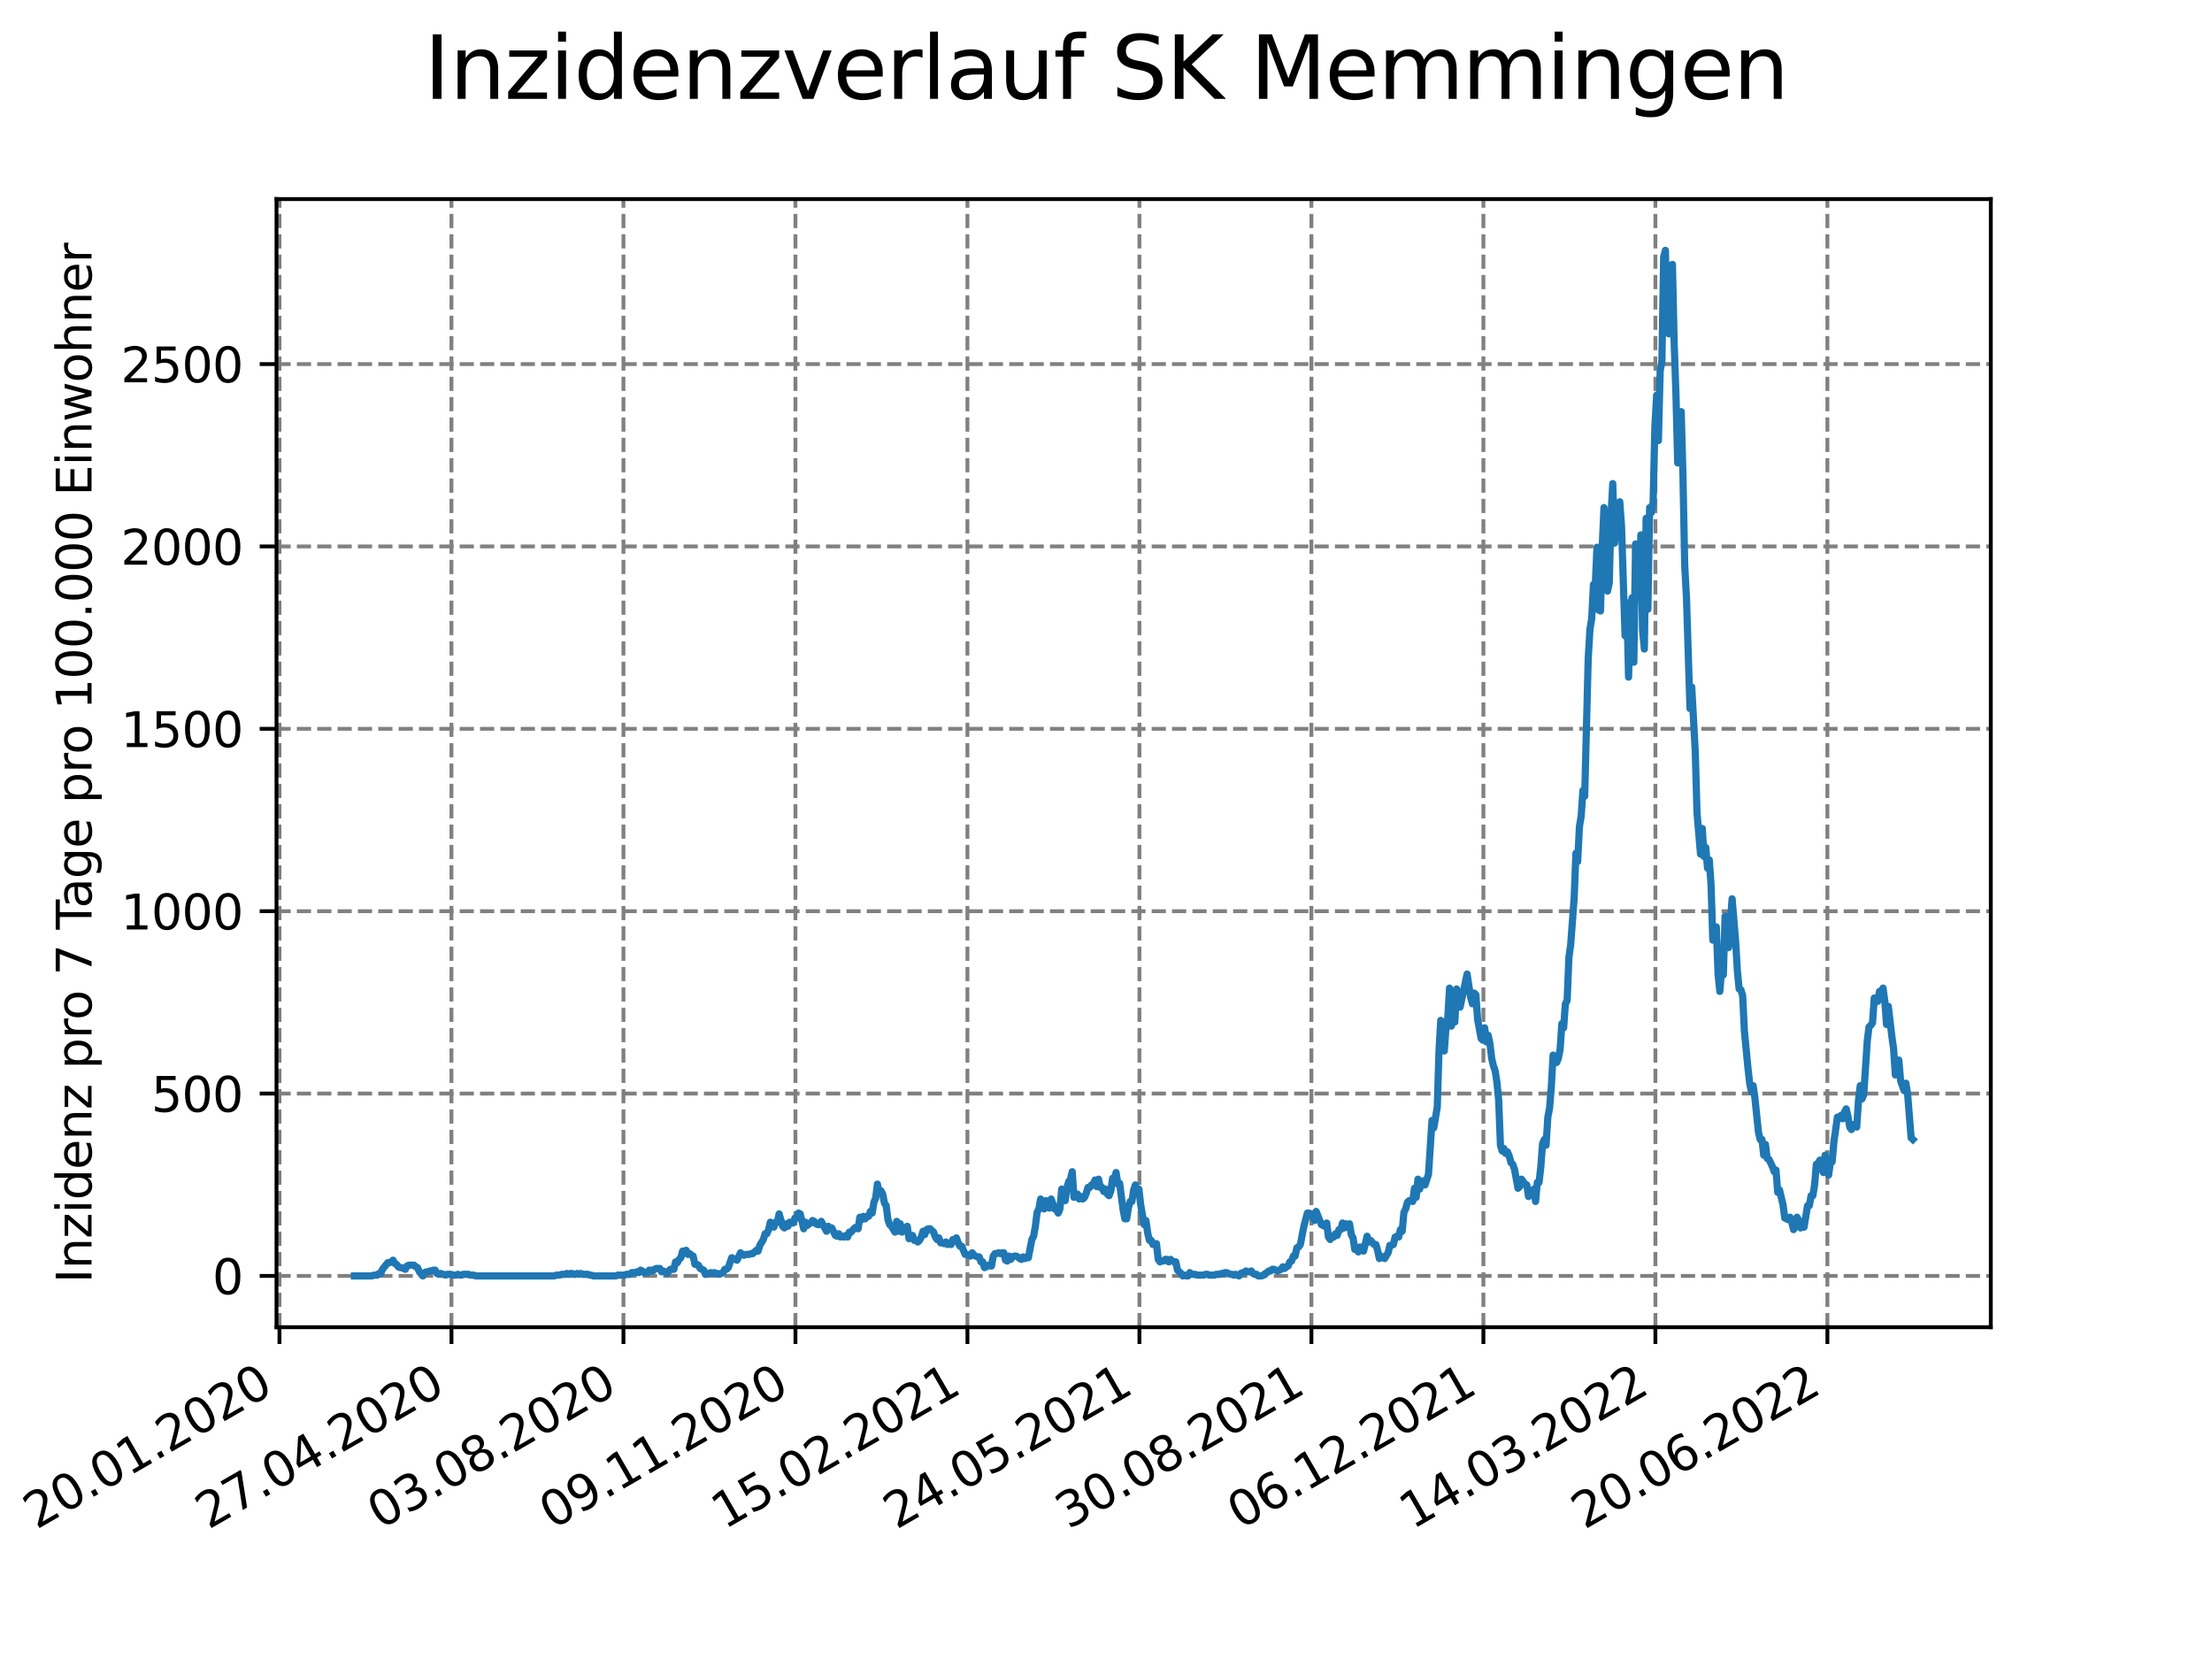 <?xml version="1.0" encoding="utf-8" standalone="no"?>
<!DOCTYPE svg PUBLIC "-//W3C//DTD SVG 1.1//EN"
  "http://www.w3.org/Graphics/SVG/1.1/DTD/svg11.dtd">
<svg xmlns:xlink="http://www.w3.org/1999/xlink" width="460.8pt" height="345.6pt" viewBox="0 0 460.8 345.6" xmlns="http://www.w3.org/2000/svg" version="1.1">
 <defs>
  <style type="text/css">*{stroke-linejoin: round; stroke-linecap: butt}</style>
 </defs>
 <g id="figure_1">
  <g id="patch_1">
   <path d="M 0 345.6 
L 460.8 345.6 
L 460.8 0 
L 0 0 
z
" style="fill: #ffffff"/>
  </g>
  <g id="axes_1">
   <g id="patch_2">
    <path d="M 57.6 276.48 
L 414.72 276.48 
L 414.72 41.472 
L 57.6 41.472 
z
" style="fill: #ffffff"/>
   </g>
   <g id="matplotlib.axis_1">
    <g id="xtick_1">
     <g id="line2d_1">
      <path d="M 58.218 276.48 
L 58.218 41.472 
" clip-path="url(#p21d525cb59)" style="fill: none; stroke-dasharray: 2.96,1.28; stroke-dashoffset: 0; stroke: #808080; stroke-width: 0.8"/>
     </g>
     <g id="line2d_2">
      <defs>
       <path id="mc0248f9522" d="M 0 0 
L 0 3.5 
" style="stroke: #000000; stroke-width: 0.8"/>
      </defs>
      <g>
       <use xlink:href="#mc0248f9522" x="58.218" y="276.48" style="stroke: #000000; stroke-width: 0.8"/>
      </g>
     </g>
     <g id="text_1">
      <!-- 20.01.2020 -->
      <g transform="translate(7.593 318.689)rotate(-30)scale(0.1 -0.1)">
       <defs>
        <path id="DejaVuSans-32" d="M 1228 531 
L 3431 531 
L 3431 0 
L 469 0 
L 469 531 
Q 828 903 1448 1529 
Q 2069 2156 2228 2338 
Q 2531 2678 2651 2914 
Q 2772 3150 2772 3378 
Q 2772 3750 2511 3984 
Q 2250 4219 1831 4219 
Q 1534 4219 1204 4116 
Q 875 4013 500 3803 
L 500 4441 
Q 881 4594 1212 4672 
Q 1544 4750 1819 4750 
Q 2544 4750 2975 4387 
Q 3406 4025 3406 3419 
Q 3406 3131 3298 2873 
Q 3191 2616 2906 2266 
Q 2828 2175 2409 1742 
Q 1991 1309 1228 531 
z
" transform="scale(0.016)"/>
        <path id="DejaVuSans-30" d="M 2034 4250 
Q 1547 4250 1301 3770 
Q 1056 3291 1056 2328 
Q 1056 1369 1301 889 
Q 1547 409 2034 409 
Q 2525 409 2770 889 
Q 3016 1369 3016 2328 
Q 3016 3291 2770 3770 
Q 2525 4250 2034 4250 
z
M 2034 4750 
Q 2819 4750 3233 4129 
Q 3647 3509 3647 2328 
Q 3647 1150 3233 529 
Q 2819 -91 2034 -91 
Q 1250 -91 836 529 
Q 422 1150 422 2328 
Q 422 3509 836 4129 
Q 1250 4750 2034 4750 
z
" transform="scale(0.016)"/>
        <path id="DejaVuSans-2e" d="M 684 794 
L 1344 794 
L 1344 0 
L 684 0 
L 684 794 
z
" transform="scale(0.016)"/>
        <path id="DejaVuSans-31" d="M 794 531 
L 1825 531 
L 1825 4091 
L 703 3866 
L 703 4441 
L 1819 4666 
L 2450 4666 
L 2450 531 
L 3481 531 
L 3481 0 
L 794 0 
L 794 531 
z
" transform="scale(0.016)"/>
       </defs>
       <use xlink:href="#DejaVuSans-32"/>
       <use xlink:href="#DejaVuSans-30" x="63.623"/>
       <use xlink:href="#DejaVuSans-2e" x="127.246"/>
       <use xlink:href="#DejaVuSans-30" x="159.033"/>
       <use xlink:href="#DejaVuSans-31" x="222.656"/>
       <use xlink:href="#DejaVuSans-2e" x="286.279"/>
       <use xlink:href="#DejaVuSans-32" x="318.066"/>
       <use xlink:href="#DejaVuSans-30" x="381.689"/>
       <use xlink:href="#DejaVuSans-32" x="445.312"/>
       <use xlink:href="#DejaVuSans-30" x="508.936"/>
      </g>
     </g>
    </g>
    <g id="xtick_2">
     <g id="line2d_3">
      <path d="M 94.047 276.48 
L 94.047 41.472 
" clip-path="url(#p21d525cb59)" style="fill: none; stroke-dasharray: 2.96,1.28; stroke-dashoffset: 0; stroke: #808080; stroke-width: 0.8"/>
     </g>
     <g id="line2d_4">
      <g>
       <use xlink:href="#mc0248f9522" x="94.047" y="276.48" style="stroke: #000000; stroke-width: 0.8"/>
      </g>
     </g>
     <g id="text_2">
      <!-- 27.04.2020 -->
      <g transform="translate(43.422 318.689)rotate(-30)scale(0.1 -0.1)">
       <defs>
        <path id="DejaVuSans-37" d="M 525 4666 
L 3525 4666 
L 3525 4397 
L 1831 0 
L 1172 0 
L 2766 4134 
L 525 4134 
L 525 4666 
z
" transform="scale(0.016)"/>
        <path id="DejaVuSans-34" d="M 2419 4116 
L 825 1625 
L 2419 1625 
L 2419 4116 
z
M 2253 4666 
L 3047 4666 
L 3047 1625 
L 3713 1625 
L 3713 1100 
L 3047 1100 
L 3047 0 
L 2419 0 
L 2419 1100 
L 313 1100 
L 313 1709 
L 2253 4666 
z
" transform="scale(0.016)"/>
       </defs>
       <use xlink:href="#DejaVuSans-32"/>
       <use xlink:href="#DejaVuSans-37" x="63.623"/>
       <use xlink:href="#DejaVuSans-2e" x="127.246"/>
       <use xlink:href="#DejaVuSans-30" x="159.033"/>
       <use xlink:href="#DejaVuSans-34" x="222.656"/>
       <use xlink:href="#DejaVuSans-2e" x="286.279"/>
       <use xlink:href="#DejaVuSans-32" x="318.066"/>
       <use xlink:href="#DejaVuSans-30" x="381.689"/>
       <use xlink:href="#DejaVuSans-32" x="445.312"/>
       <use xlink:href="#DejaVuSans-30" x="508.936"/>
      </g>
     </g>
    </g>
    <g id="xtick_3">
     <g id="line2d_5">
      <path d="M 129.876 276.48 
L 129.876 41.472 
" clip-path="url(#p21d525cb59)" style="fill: none; stroke-dasharray: 2.96,1.28; stroke-dashoffset: 0; stroke: #808080; stroke-width: 0.8"/>
     </g>
     <g id="line2d_6">
      <g>
       <use xlink:href="#mc0248f9522" x="129.876" y="276.48" style="stroke: #000000; stroke-width: 0.8"/>
      </g>
     </g>
     <g id="text_3">
      <!-- 03.08.2020 -->
      <g transform="translate(79.251 318.689)rotate(-30)scale(0.1 -0.1)">
       <defs>
        <path id="DejaVuSans-33" d="M 2597 2516 
Q 3050 2419 3304 2112 
Q 3559 1806 3559 1356 
Q 3559 666 3084 287 
Q 2609 -91 1734 -91 
Q 1441 -91 1130 -33 
Q 819 25 488 141 
L 488 750 
Q 750 597 1062 519 
Q 1375 441 1716 441 
Q 2309 441 2620 675 
Q 2931 909 2931 1356 
Q 2931 1769 2642 2001 
Q 2353 2234 1838 2234 
L 1294 2234 
L 1294 2753 
L 1863 2753 
Q 2328 2753 2575 2939 
Q 2822 3125 2822 3475 
Q 2822 3834 2567 4026 
Q 2313 4219 1838 4219 
Q 1578 4219 1281 4162 
Q 984 4106 628 3988 
L 628 4550 
Q 988 4650 1302 4700 
Q 1616 4750 1894 4750 
Q 2613 4750 3031 4423 
Q 3450 4097 3450 3541 
Q 3450 3153 3228 2886 
Q 3006 2619 2597 2516 
z
" transform="scale(0.016)"/>
        <path id="DejaVuSans-38" d="M 2034 2216 
Q 1584 2216 1326 1975 
Q 1069 1734 1069 1313 
Q 1069 891 1326 650 
Q 1584 409 2034 409 
Q 2484 409 2743 651 
Q 3003 894 3003 1313 
Q 3003 1734 2745 1975 
Q 2488 2216 2034 2216 
z
M 1403 2484 
Q 997 2584 770 2862 
Q 544 3141 544 3541 
Q 544 4100 942 4425 
Q 1341 4750 2034 4750 
Q 2731 4750 3128 4425 
Q 3525 4100 3525 3541 
Q 3525 3141 3298 2862 
Q 3072 2584 2669 2484 
Q 3125 2378 3379 2068 
Q 3634 1759 3634 1313 
Q 3634 634 3220 271 
Q 2806 -91 2034 -91 
Q 1263 -91 848 271 
Q 434 634 434 1313 
Q 434 1759 690 2068 
Q 947 2378 1403 2484 
z
M 1172 3481 
Q 1172 3119 1398 2916 
Q 1625 2713 2034 2713 
Q 2441 2713 2670 2916 
Q 2900 3119 2900 3481 
Q 2900 3844 2670 4047 
Q 2441 4250 2034 4250 
Q 1625 4250 1398 4047 
Q 1172 3844 1172 3481 
z
" transform="scale(0.016)"/>
       </defs>
       <use xlink:href="#DejaVuSans-30"/>
       <use xlink:href="#DejaVuSans-33" x="63.623"/>
       <use xlink:href="#DejaVuSans-2e" x="127.246"/>
       <use xlink:href="#DejaVuSans-30" x="159.033"/>
       <use xlink:href="#DejaVuSans-38" x="222.656"/>
       <use xlink:href="#DejaVuSans-2e" x="286.279"/>
       <use xlink:href="#DejaVuSans-32" x="318.066"/>
       <use xlink:href="#DejaVuSans-30" x="381.689"/>
       <use xlink:href="#DejaVuSans-32" x="445.312"/>
       <use xlink:href="#DejaVuSans-30" x="508.936"/>
      </g>
     </g>
    </g>
    <g id="xtick_4">
     <g id="line2d_7">
      <path d="M 165.705 276.48 
L 165.705 41.472 
" clip-path="url(#p21d525cb59)" style="fill: none; stroke-dasharray: 2.96,1.28; stroke-dashoffset: 0; stroke: #808080; stroke-width: 0.8"/>
     </g>
     <g id="line2d_8">
      <g>
       <use xlink:href="#mc0248f9522" x="165.705" y="276.48" style="stroke: #000000; stroke-width: 0.8"/>
      </g>
     </g>
     <g id="text_4">
      <!-- 09.11.2020 -->
      <g transform="translate(115.08 318.689)rotate(-30)scale(0.1 -0.1)">
       <defs>
        <path id="DejaVuSans-39" d="M 703 97 
L 703 672 
Q 941 559 1184 500 
Q 1428 441 1663 441 
Q 2288 441 2617 861 
Q 2947 1281 2994 2138 
Q 2813 1869 2534 1725 
Q 2256 1581 1919 1581 
Q 1219 1581 811 2004 
Q 403 2428 403 3163 
Q 403 3881 828 4315 
Q 1253 4750 1959 4750 
Q 2769 4750 3195 4129 
Q 3622 3509 3622 2328 
Q 3622 1225 3098 567 
Q 2575 -91 1691 -91 
Q 1453 -91 1209 -44 
Q 966 3 703 97 
z
M 1959 2075 
Q 2384 2075 2632 2365 
Q 2881 2656 2881 3163 
Q 2881 3666 2632 3958 
Q 2384 4250 1959 4250 
Q 1534 4250 1286 3958 
Q 1038 3666 1038 3163 
Q 1038 2656 1286 2365 
Q 1534 2075 1959 2075 
z
" transform="scale(0.016)"/>
       </defs>
       <use xlink:href="#DejaVuSans-30"/>
       <use xlink:href="#DejaVuSans-39" x="63.623"/>
       <use xlink:href="#DejaVuSans-2e" x="127.246"/>
       <use xlink:href="#DejaVuSans-31" x="159.033"/>
       <use xlink:href="#DejaVuSans-31" x="222.656"/>
       <use xlink:href="#DejaVuSans-2e" x="286.279"/>
       <use xlink:href="#DejaVuSans-32" x="318.066"/>
       <use xlink:href="#DejaVuSans-30" x="381.689"/>
       <use xlink:href="#DejaVuSans-32" x="445.312"/>
       <use xlink:href="#DejaVuSans-30" x="508.936"/>
      </g>
     </g>
    </g>
    <g id="xtick_5">
     <g id="line2d_9">
      <path d="M 201.534 276.48 
L 201.534 41.472 
" clip-path="url(#p21d525cb59)" style="fill: none; stroke-dasharray: 2.96,1.28; stroke-dashoffset: 0; stroke: #808080; stroke-width: 0.8"/>
     </g>
     <g id="line2d_10">
      <g>
       <use xlink:href="#mc0248f9522" x="201.534" y="276.48" style="stroke: #000000; stroke-width: 0.8"/>
      </g>
     </g>
     <g id="text_5">
      <!-- 15.02.2021 -->
      <g transform="translate(150.909 318.689)rotate(-30)scale(0.1 -0.1)">
       <defs>
        <path id="DejaVuSans-35" d="M 691 4666 
L 3169 4666 
L 3169 4134 
L 1269 4134 
L 1269 2991 
Q 1406 3038 1543 3061 
Q 1681 3084 1819 3084 
Q 2600 3084 3056 2656 
Q 3513 2228 3513 1497 
Q 3513 744 3044 326 
Q 2575 -91 1722 -91 
Q 1428 -91 1123 -41 
Q 819 9 494 109 
L 494 744 
Q 775 591 1075 516 
Q 1375 441 1709 441 
Q 2250 441 2565 725 
Q 2881 1009 2881 1497 
Q 2881 1984 2565 2268 
Q 2250 2553 1709 2553 
Q 1456 2553 1204 2497 
Q 953 2441 691 2322 
L 691 4666 
z
" transform="scale(0.016)"/>
       </defs>
       <use xlink:href="#DejaVuSans-31"/>
       <use xlink:href="#DejaVuSans-35" x="63.623"/>
       <use xlink:href="#DejaVuSans-2e" x="127.246"/>
       <use xlink:href="#DejaVuSans-30" x="159.033"/>
       <use xlink:href="#DejaVuSans-32" x="222.656"/>
       <use xlink:href="#DejaVuSans-2e" x="286.279"/>
       <use xlink:href="#DejaVuSans-32" x="318.066"/>
       <use xlink:href="#DejaVuSans-30" x="381.689"/>
       <use xlink:href="#DejaVuSans-32" x="445.312"/>
       <use xlink:href="#DejaVuSans-31" x="508.936"/>
      </g>
     </g>
    </g>
    <g id="xtick_6">
     <g id="line2d_11">
      <path d="M 237.363 276.48 
L 237.363 41.472 
" clip-path="url(#p21d525cb59)" style="fill: none; stroke-dasharray: 2.96,1.28; stroke-dashoffset: 0; stroke: #808080; stroke-width: 0.8"/>
     </g>
     <g id="line2d_12">
      <g>
       <use xlink:href="#mc0248f9522" x="237.363" y="276.48" style="stroke: #000000; stroke-width: 0.8"/>
      </g>
     </g>
     <g id="text_6">
      <!-- 24.05.2021 -->
      <g transform="translate(186.738 318.689)rotate(-30)scale(0.1 -0.1)">
       <use xlink:href="#DejaVuSans-32"/>
       <use xlink:href="#DejaVuSans-34" x="63.623"/>
       <use xlink:href="#DejaVuSans-2e" x="127.246"/>
       <use xlink:href="#DejaVuSans-30" x="159.033"/>
       <use xlink:href="#DejaVuSans-35" x="222.656"/>
       <use xlink:href="#DejaVuSans-2e" x="286.279"/>
       <use xlink:href="#DejaVuSans-32" x="318.066"/>
       <use xlink:href="#DejaVuSans-30" x="381.689"/>
       <use xlink:href="#DejaVuSans-32" x="445.312"/>
       <use xlink:href="#DejaVuSans-31" x="508.936"/>
      </g>
     </g>
    </g>
    <g id="xtick_7">
     <g id="line2d_13">
      <path d="M 273.192 276.48 
L 273.192 41.472 
" clip-path="url(#p21d525cb59)" style="fill: none; stroke-dasharray: 2.96,1.28; stroke-dashoffset: 0; stroke: #808080; stroke-width: 0.8"/>
     </g>
     <g id="line2d_14">
      <g>
       <use xlink:href="#mc0248f9522" x="273.192" y="276.48" style="stroke: #000000; stroke-width: 0.8"/>
      </g>
     </g>
     <g id="text_7">
      <!-- 30.08.2021 -->
      <g transform="translate(222.567 318.689)rotate(-30)scale(0.1 -0.1)">
       <use xlink:href="#DejaVuSans-33"/>
       <use xlink:href="#DejaVuSans-30" x="63.623"/>
       <use xlink:href="#DejaVuSans-2e" x="127.246"/>
       <use xlink:href="#DejaVuSans-30" x="159.033"/>
       <use xlink:href="#DejaVuSans-38" x="222.656"/>
       <use xlink:href="#DejaVuSans-2e" x="286.279"/>
       <use xlink:href="#DejaVuSans-32" x="318.066"/>
       <use xlink:href="#DejaVuSans-30" x="381.689"/>
       <use xlink:href="#DejaVuSans-32" x="445.312"/>
       <use xlink:href="#DejaVuSans-31" x="508.936"/>
      </g>
     </g>
    </g>
    <g id="xtick_8">
     <g id="line2d_15">
      <path d="M 309.021 276.48 
L 309.021 41.472 
" clip-path="url(#p21d525cb59)" style="fill: none; stroke-dasharray: 2.96,1.28; stroke-dashoffset: 0; stroke: #808080; stroke-width: 0.8"/>
     </g>
     <g id="line2d_16">
      <g>
       <use xlink:href="#mc0248f9522" x="309.021" y="276.48" style="stroke: #000000; stroke-width: 0.8"/>
      </g>
     </g>
     <g id="text_8">
      <!-- 06.12.2021 -->
      <g transform="translate(258.396 318.689)rotate(-30)scale(0.1 -0.1)">
       <defs>
        <path id="DejaVuSans-36" d="M 2113 2584 
Q 1688 2584 1439 2293 
Q 1191 2003 1191 1497 
Q 1191 994 1439 701 
Q 1688 409 2113 409 
Q 2538 409 2786 701 
Q 3034 994 3034 1497 
Q 3034 2003 2786 2293 
Q 2538 2584 2113 2584 
z
M 3366 4563 
L 3366 3988 
Q 3128 4100 2886 4159 
Q 2644 4219 2406 4219 
Q 1781 4219 1451 3797 
Q 1122 3375 1075 2522 
Q 1259 2794 1537 2939 
Q 1816 3084 2150 3084 
Q 2853 3084 3261 2657 
Q 3669 2231 3669 1497 
Q 3669 778 3244 343 
Q 2819 -91 2113 -91 
Q 1303 -91 875 529 
Q 447 1150 447 2328 
Q 447 3434 972 4092 
Q 1497 4750 2381 4750 
Q 2619 4750 2861 4703 
Q 3103 4656 3366 4563 
z
" transform="scale(0.016)"/>
       </defs>
       <use xlink:href="#DejaVuSans-30"/>
       <use xlink:href="#DejaVuSans-36" x="63.623"/>
       <use xlink:href="#DejaVuSans-2e" x="127.246"/>
       <use xlink:href="#DejaVuSans-31" x="159.033"/>
       <use xlink:href="#DejaVuSans-32" x="222.656"/>
       <use xlink:href="#DejaVuSans-2e" x="286.279"/>
       <use xlink:href="#DejaVuSans-32" x="318.066"/>
       <use xlink:href="#DejaVuSans-30" x="381.689"/>
       <use xlink:href="#DejaVuSans-32" x="445.312"/>
       <use xlink:href="#DejaVuSans-31" x="508.936"/>
      </g>
     </g>
    </g>
    <g id="xtick_9">
     <g id="line2d_17">
      <path d="M 344.85 276.48 
L 344.85 41.472 
" clip-path="url(#p21d525cb59)" style="fill: none; stroke-dasharray: 2.96,1.28; stroke-dashoffset: 0; stroke: #808080; stroke-width: 0.8"/>
     </g>
     <g id="line2d_18">
      <g>
       <use xlink:href="#mc0248f9522" x="344.85" y="276.48" style="stroke: #000000; stroke-width: 0.8"/>
      </g>
     </g>
     <g id="text_9">
      <!-- 14.03.2022 -->
      <g transform="translate(294.225 318.689)rotate(-30)scale(0.1 -0.1)">
       <use xlink:href="#DejaVuSans-31"/>
       <use xlink:href="#DejaVuSans-34" x="63.623"/>
       <use xlink:href="#DejaVuSans-2e" x="127.246"/>
       <use xlink:href="#DejaVuSans-30" x="159.033"/>
       <use xlink:href="#DejaVuSans-33" x="222.656"/>
       <use xlink:href="#DejaVuSans-2e" x="286.279"/>
       <use xlink:href="#DejaVuSans-32" x="318.066"/>
       <use xlink:href="#DejaVuSans-30" x="381.689"/>
       <use xlink:href="#DejaVuSans-32" x="445.312"/>
       <use xlink:href="#DejaVuSans-32" x="508.936"/>
      </g>
     </g>
    </g>
    <g id="xtick_10">
     <g id="line2d_19">
      <path d="M 380.679 276.48 
L 380.679 41.472 
" clip-path="url(#p21d525cb59)" style="fill: none; stroke-dasharray: 2.96,1.28; stroke-dashoffset: 0; stroke: #808080; stroke-width: 0.8"/>
     </g>
     <g id="line2d_20">
      <g>
       <use xlink:href="#mc0248f9522" x="380.679" y="276.48" style="stroke: #000000; stroke-width: 0.8"/>
      </g>
     </g>
     <g id="text_10">
      <!-- 20.06.2022 -->
      <g transform="translate(330.054 318.689)rotate(-30)scale(0.1 -0.1)">
       <use xlink:href="#DejaVuSans-32"/>
       <use xlink:href="#DejaVuSans-30" x="63.623"/>
       <use xlink:href="#DejaVuSans-2e" x="127.246"/>
       <use xlink:href="#DejaVuSans-30" x="159.033"/>
       <use xlink:href="#DejaVuSans-36" x="222.656"/>
       <use xlink:href="#DejaVuSans-2e" x="286.279"/>
       <use xlink:href="#DejaVuSans-32" x="318.066"/>
       <use xlink:href="#DejaVuSans-30" x="381.689"/>
       <use xlink:href="#DejaVuSans-32" x="445.312"/>
       <use xlink:href="#DejaVuSans-32" x="508.936"/>
      </g>
     </g>
    </g>
   </g>
   <g id="matplotlib.axis_2">
    <g id="ytick_1">
     <g id="line2d_21">
      <path d="M 57.6 265.798 
L 414.72 265.798 
" clip-path="url(#p21d525cb59)" style="fill: none; stroke-dasharray: 2.96,1.28; stroke-dashoffset: 0; stroke: #808080; stroke-width: 0.8"/>
     </g>
     <g id="line2d_22">
      <defs>
       <path id="m592ffef7d2" d="M 0 0 
L -3.5 0 
" style="stroke: #000000; stroke-width: 0.8"/>
      </defs>
      <g>
       <use xlink:href="#m592ffef7d2" x="57.6" y="265.798" style="stroke: #000000; stroke-width: 0.8"/>
      </g>
     </g>
     <g id="text_11">
      <!-- 0 -->
      <g transform="translate(44.237 269.597)scale(0.1 -0.1)">
       <use xlink:href="#DejaVuSans-30"/>
      </g>
     </g>
    </g>
    <g id="ytick_2">
     <g id="line2d_23">
      <path d="M 57.6 227.807 
L 414.72 227.807 
" clip-path="url(#p21d525cb59)" style="fill: none; stroke-dasharray: 2.96,1.28; stroke-dashoffset: 0; stroke: #808080; stroke-width: 0.8"/>
     </g>
     <g id="line2d_24">
      <g>
       <use xlink:href="#m592ffef7d2" x="57.6" y="227.807" style="stroke: #000000; stroke-width: 0.8"/>
      </g>
     </g>
     <g id="text_12">
      <!-- 500 -->
      <g transform="translate(31.512 231.606)scale(0.1 -0.1)">
       <use xlink:href="#DejaVuSans-35"/>
       <use xlink:href="#DejaVuSans-30" x="63.623"/>
       <use xlink:href="#DejaVuSans-30" x="127.246"/>
      </g>
     </g>
    </g>
    <g id="ytick_3">
     <g id="line2d_25">
      <path d="M 57.6 189.816 
L 414.72 189.816 
" clip-path="url(#p21d525cb59)" style="fill: none; stroke-dasharray: 2.96,1.28; stroke-dashoffset: 0; stroke: #808080; stroke-width: 0.8"/>
     </g>
     <g id="line2d_26">
      <g>
       <use xlink:href="#m592ffef7d2" x="57.6" y="189.816" style="stroke: #000000; stroke-width: 0.8"/>
      </g>
     </g>
     <g id="text_13">
      <!-- 1000 -->
      <g transform="translate(25.15 193.616)scale(0.1 -0.1)">
       <use xlink:href="#DejaVuSans-31"/>
       <use xlink:href="#DejaVuSans-30" x="63.623"/>
       <use xlink:href="#DejaVuSans-30" x="127.246"/>
       <use xlink:href="#DejaVuSans-30" x="190.869"/>
      </g>
     </g>
    </g>
    <g id="ytick_4">
     <g id="line2d_27">
      <path d="M 57.6 151.826 
L 414.72 151.826 
" clip-path="url(#p21d525cb59)" style="fill: none; stroke-dasharray: 2.96,1.28; stroke-dashoffset: 0; stroke: #808080; stroke-width: 0.8"/>
     </g>
     <g id="line2d_28">
      <g>
       <use xlink:href="#m592ffef7d2" x="57.6" y="151.826" style="stroke: #000000; stroke-width: 0.8"/>
      </g>
     </g>
     <g id="text_14">
      <!-- 1500 -->
      <g transform="translate(25.15 155.625)scale(0.1 -0.1)">
       <use xlink:href="#DejaVuSans-31"/>
       <use xlink:href="#DejaVuSans-35" x="63.623"/>
       <use xlink:href="#DejaVuSans-30" x="127.246"/>
       <use xlink:href="#DejaVuSans-30" x="190.869"/>
      </g>
     </g>
    </g>
    <g id="ytick_5">
     <g id="line2d_29">
      <path d="M 57.6 113.835 
L 414.72 113.835 
" clip-path="url(#p21d525cb59)" style="fill: none; stroke-dasharray: 2.96,1.28; stroke-dashoffset: 0; stroke: #808080; stroke-width: 0.8"/>
     </g>
     <g id="line2d_30">
      <g>
       <use xlink:href="#m592ffef7d2" x="57.6" y="113.835" style="stroke: #000000; stroke-width: 0.8"/>
      </g>
     </g>
     <g id="text_15">
      <!-- 2000 -->
      <g transform="translate(25.15 117.634)scale(0.1 -0.1)">
       <use xlink:href="#DejaVuSans-32"/>
       <use xlink:href="#DejaVuSans-30" x="63.623"/>
       <use xlink:href="#DejaVuSans-30" x="127.246"/>
       <use xlink:href="#DejaVuSans-30" x="190.869"/>
      </g>
     </g>
    </g>
    <g id="ytick_6">
     <g id="line2d_31">
      <path d="M 57.6 75.845 
L 414.72 75.845 
" clip-path="url(#p21d525cb59)" style="fill: none; stroke-dasharray: 2.96,1.28; stroke-dashoffset: 0; stroke: #808080; stroke-width: 0.8"/>
     </g>
     <g id="line2d_32">
      <g>
       <use xlink:href="#m592ffef7d2" x="57.6" y="75.845" style="stroke: #000000; stroke-width: 0.8"/>
      </g>
     </g>
     <g id="text_16">
      <!-- 2500 -->
      <g transform="translate(25.15 79.644)scale(0.1 -0.1)">
       <use xlink:href="#DejaVuSans-32"/>
       <use xlink:href="#DejaVuSans-35" x="63.623"/>
       <use xlink:href="#DejaVuSans-30" x="127.246"/>
       <use xlink:href="#DejaVuSans-30" x="190.869"/>
      </g>
     </g>
    </g>
    <g id="text_17">
     <!-- Inzidenz pro 7 Tage pro 100.000 Einwohner -->
     <g transform="translate(19.07 267.301)rotate(-90)scale(0.1 -0.1)">
      <defs>
       <path id="DejaVuSans-49" d="M 628 4666 
L 1259 4666 
L 1259 0 
L 628 0 
L 628 4666 
z
" transform="scale(0.016)"/>
       <path id="DejaVuSans-6e" d="M 3513 2113 
L 3513 0 
L 2938 0 
L 2938 2094 
Q 2938 2591 2744 2837 
Q 2550 3084 2163 3084 
Q 1697 3084 1428 2787 
Q 1159 2491 1159 1978 
L 1159 0 
L 581 0 
L 581 3500 
L 1159 3500 
L 1159 2956 
Q 1366 3272 1645 3428 
Q 1925 3584 2291 3584 
Q 2894 3584 3203 3211 
Q 3513 2838 3513 2113 
z
" transform="scale(0.016)"/>
       <path id="DejaVuSans-7a" d="M 353 3500 
L 3084 3500 
L 3084 2975 
L 922 459 
L 3084 459 
L 3084 0 
L 275 0 
L 275 525 
L 2438 3041 
L 353 3041 
L 353 3500 
z
" transform="scale(0.016)"/>
       <path id="DejaVuSans-69" d="M 603 3500 
L 1178 3500 
L 1178 0 
L 603 0 
L 603 3500 
z
M 603 4863 
L 1178 4863 
L 1178 4134 
L 603 4134 
L 603 4863 
z
" transform="scale(0.016)"/>
       <path id="DejaVuSans-64" d="M 2906 2969 
L 2906 4863 
L 3481 4863 
L 3481 0 
L 2906 0 
L 2906 525 
Q 2725 213 2448 61 
Q 2172 -91 1784 -91 
Q 1150 -91 751 415 
Q 353 922 353 1747 
Q 353 2572 751 3078 
Q 1150 3584 1784 3584 
Q 2172 3584 2448 3432 
Q 2725 3281 2906 2969 
z
M 947 1747 
Q 947 1113 1208 752 
Q 1469 391 1925 391 
Q 2381 391 2643 752 
Q 2906 1113 2906 1747 
Q 2906 2381 2643 2742 
Q 2381 3103 1925 3103 
Q 1469 3103 1208 2742 
Q 947 2381 947 1747 
z
" transform="scale(0.016)"/>
       <path id="DejaVuSans-65" d="M 3597 1894 
L 3597 1613 
L 953 1613 
Q 991 1019 1311 708 
Q 1631 397 2203 397 
Q 2534 397 2845 478 
Q 3156 559 3463 722 
L 3463 178 
Q 3153 47 2828 -22 
Q 2503 -91 2169 -91 
Q 1331 -91 842 396 
Q 353 884 353 1716 
Q 353 2575 817 3079 
Q 1281 3584 2069 3584 
Q 2775 3584 3186 3129 
Q 3597 2675 3597 1894 
z
M 3022 2063 
Q 3016 2534 2758 2815 
Q 2500 3097 2075 3097 
Q 1594 3097 1305 2825 
Q 1016 2553 972 2059 
L 3022 2063 
z
" transform="scale(0.016)"/>
       <path id="DejaVuSans-20" transform="scale(0.016)"/>
       <path id="DejaVuSans-70" d="M 1159 525 
L 1159 -1331 
L 581 -1331 
L 581 3500 
L 1159 3500 
L 1159 2969 
Q 1341 3281 1617 3432 
Q 1894 3584 2278 3584 
Q 2916 3584 3314 3078 
Q 3713 2572 3713 1747 
Q 3713 922 3314 415 
Q 2916 -91 2278 -91 
Q 1894 -91 1617 61 
Q 1341 213 1159 525 
z
M 3116 1747 
Q 3116 2381 2855 2742 
Q 2594 3103 2138 3103 
Q 1681 3103 1420 2742 
Q 1159 2381 1159 1747 
Q 1159 1113 1420 752 
Q 1681 391 2138 391 
Q 2594 391 2855 752 
Q 3116 1113 3116 1747 
z
" transform="scale(0.016)"/>
       <path id="DejaVuSans-72" d="M 2631 2963 
Q 2534 3019 2420 3045 
Q 2306 3072 2169 3072 
Q 1681 3072 1420 2755 
Q 1159 2438 1159 1844 
L 1159 0 
L 581 0 
L 581 3500 
L 1159 3500 
L 1159 2956 
Q 1341 3275 1631 3429 
Q 1922 3584 2338 3584 
Q 2397 3584 2469 3576 
Q 2541 3569 2628 3553 
L 2631 2963 
z
" transform="scale(0.016)"/>
       <path id="DejaVuSans-6f" d="M 1959 3097 
Q 1497 3097 1228 2736 
Q 959 2375 959 1747 
Q 959 1119 1226 758 
Q 1494 397 1959 397 
Q 2419 397 2687 759 
Q 2956 1122 2956 1747 
Q 2956 2369 2687 2733 
Q 2419 3097 1959 3097 
z
M 1959 3584 
Q 2709 3584 3137 3096 
Q 3566 2609 3566 1747 
Q 3566 888 3137 398 
Q 2709 -91 1959 -91 
Q 1206 -91 779 398 
Q 353 888 353 1747 
Q 353 2609 779 3096 
Q 1206 3584 1959 3584 
z
" transform="scale(0.016)"/>
       <path id="DejaVuSans-54" d="M -19 4666 
L 3928 4666 
L 3928 4134 
L 2272 4134 
L 2272 0 
L 1638 0 
L 1638 4134 
L -19 4134 
L -19 4666 
z
" transform="scale(0.016)"/>
       <path id="DejaVuSans-61" d="M 2194 1759 
Q 1497 1759 1228 1600 
Q 959 1441 959 1056 
Q 959 750 1161 570 
Q 1363 391 1709 391 
Q 2188 391 2477 730 
Q 2766 1069 2766 1631 
L 2766 1759 
L 2194 1759 
z
M 3341 1997 
L 3341 0 
L 2766 0 
L 2766 531 
Q 2569 213 2275 61 
Q 1981 -91 1556 -91 
Q 1019 -91 701 211 
Q 384 513 384 1019 
Q 384 1609 779 1909 
Q 1175 2209 1959 2209 
L 2766 2209 
L 2766 2266 
Q 2766 2663 2505 2880 
Q 2244 3097 1772 3097 
Q 1472 3097 1187 3025 
Q 903 2953 641 2809 
L 641 3341 
Q 956 3463 1253 3523 
Q 1550 3584 1831 3584 
Q 2591 3584 2966 3190 
Q 3341 2797 3341 1997 
z
" transform="scale(0.016)"/>
       <path id="DejaVuSans-67" d="M 2906 1791 
Q 2906 2416 2648 2759 
Q 2391 3103 1925 3103 
Q 1463 3103 1205 2759 
Q 947 2416 947 1791 
Q 947 1169 1205 825 
Q 1463 481 1925 481 
Q 2391 481 2648 825 
Q 2906 1169 2906 1791 
z
M 3481 434 
Q 3481 -459 3084 -895 
Q 2688 -1331 1869 -1331 
Q 1566 -1331 1297 -1286 
Q 1028 -1241 775 -1147 
L 775 -588 
Q 1028 -725 1275 -790 
Q 1522 -856 1778 -856 
Q 2344 -856 2625 -561 
Q 2906 -266 2906 331 
L 2906 616 
Q 2728 306 2450 153 
Q 2172 0 1784 0 
Q 1141 0 747 490 
Q 353 981 353 1791 
Q 353 2603 747 3093 
Q 1141 3584 1784 3584 
Q 2172 3584 2450 3431 
Q 2728 3278 2906 2969 
L 2906 3500 
L 3481 3500 
L 3481 434 
z
" transform="scale(0.016)"/>
       <path id="DejaVuSans-45" d="M 628 4666 
L 3578 4666 
L 3578 4134 
L 1259 4134 
L 1259 2753 
L 3481 2753 
L 3481 2222 
L 1259 2222 
L 1259 531 
L 3634 531 
L 3634 0 
L 628 0 
L 628 4666 
z
" transform="scale(0.016)"/>
       <path id="DejaVuSans-77" d="M 269 3500 
L 844 3500 
L 1563 769 
L 2278 3500 
L 2956 3500 
L 3675 769 
L 4391 3500 
L 4966 3500 
L 4050 0 
L 3372 0 
L 2619 2869 
L 1863 0 
L 1184 0 
L 269 3500 
z
" transform="scale(0.016)"/>
       <path id="DejaVuSans-68" d="M 3513 2113 
L 3513 0 
L 2938 0 
L 2938 2094 
Q 2938 2591 2744 2837 
Q 2550 3084 2163 3084 
Q 1697 3084 1428 2787 
Q 1159 2491 1159 1978 
L 1159 0 
L 581 0 
L 581 4863 
L 1159 4863 
L 1159 2956 
Q 1366 3272 1645 3428 
Q 1925 3584 2291 3584 
Q 2894 3584 3203 3211 
Q 3513 2838 3513 2113 
z
" transform="scale(0.016)"/>
      </defs>
      <use xlink:href="#DejaVuSans-49"/>
      <use xlink:href="#DejaVuSans-6e" x="29.492"/>
      <use xlink:href="#DejaVuSans-7a" x="92.871"/>
      <use xlink:href="#DejaVuSans-69" x="145.361"/>
      <use xlink:href="#DejaVuSans-64" x="173.145"/>
      <use xlink:href="#DejaVuSans-65" x="236.621"/>
      <use xlink:href="#DejaVuSans-6e" x="298.145"/>
      <use xlink:href="#DejaVuSans-7a" x="361.523"/>
      <use xlink:href="#DejaVuSans-20" x="414.014"/>
      <use xlink:href="#DejaVuSans-70" x="445.801"/>
      <use xlink:href="#DejaVuSans-72" x="509.277"/>
      <use xlink:href="#DejaVuSans-6f" x="548.141"/>
      <use xlink:href="#DejaVuSans-20" x="609.322"/>
      <use xlink:href="#DejaVuSans-37" x="641.109"/>
      <use xlink:href="#DejaVuSans-20" x="704.732"/>
      <use xlink:href="#DejaVuSans-54" x="736.52"/>
      <use xlink:href="#DejaVuSans-61" x="781.104"/>
      <use xlink:href="#DejaVuSans-67" x="842.383"/>
      <use xlink:href="#DejaVuSans-65" x="905.859"/>
      <use xlink:href="#DejaVuSans-20" x="967.383"/>
      <use xlink:href="#DejaVuSans-70" x="999.17"/>
      <use xlink:href="#DejaVuSans-72" x="1062.646"/>
      <use xlink:href="#DejaVuSans-6f" x="1101.51"/>
      <use xlink:href="#DejaVuSans-20" x="1162.691"/>
      <use xlink:href="#DejaVuSans-31" x="1194.479"/>
      <use xlink:href="#DejaVuSans-30" x="1258.102"/>
      <use xlink:href="#DejaVuSans-30" x="1321.725"/>
      <use xlink:href="#DejaVuSans-2e" x="1385.348"/>
      <use xlink:href="#DejaVuSans-30" x="1417.135"/>
      <use xlink:href="#DejaVuSans-30" x="1480.758"/>
      <use xlink:href="#DejaVuSans-30" x="1544.381"/>
      <use xlink:href="#DejaVuSans-20" x="1608.004"/>
      <use xlink:href="#DejaVuSans-45" x="1639.791"/>
      <use xlink:href="#DejaVuSans-69" x="1702.975"/>
      <use xlink:href="#DejaVuSans-6e" x="1730.758"/>
      <use xlink:href="#DejaVuSans-77" x="1794.137"/>
      <use xlink:href="#DejaVuSans-6f" x="1875.924"/>
      <use xlink:href="#DejaVuSans-68" x="1937.105"/>
      <use xlink:href="#DejaVuSans-6e" x="2000.484"/>
      <use xlink:href="#DejaVuSans-65" x="2063.863"/>
      <use xlink:href="#DejaVuSans-72" x="2125.387"/>
     </g>
    </g>
   </g>
   <g id="line2d_33">
    <path d="M 73.833 265.798 
L 77.489 265.798 
L 77.854 265.626 
L 78.586 265.626 
L 78.951 265.281 
L 79.317 265.281 
L 79.682 264.419 
L 80.779 263.041 
L 81.145 263.041 
L 81.51 262.869 
L 81.876 262.524 
L 82.242 263.213 
L 82.607 263.386 
L 82.973 263.903 
L 83.338 264.075 
L 83.704 264.075 
L 84.435 264.419 
L 84.801 263.73 
L 85.166 263.558 
L 86.263 263.558 
L 86.629 263.903 
L 86.994 264.075 
L 87.36 264.936 
L 88.091 265.798 
L 88.457 265.109 
L 88.822 264.936 
L 89.188 264.936 
L 89.554 264.764 
L 89.919 264.764 
L 90.285 264.592 
L 90.65 264.592 
L 91.016 265.281 
L 91.382 265.453 
L 91.747 265.281 
L 92.113 265.453 
L 92.478 265.453 
L 92.844 265.626 
L 93.21 265.453 
L 93.941 265.453 
L 94.306 265.626 
L 95.038 265.626 
L 95.403 265.453 
L 95.769 265.626 
L 96.134 265.626 
L 96.5 265.453 
L 97.597 265.453 
L 97.962 265.626 
L 98.694 265.626 
L 99.059 265.798 
L 115.511 265.798 
L 115.877 265.626 
L 116.608 265.626 
L 116.974 265.453 
L 117.705 265.453 
L 118.071 265.281 
L 118.436 265.453 
L 118.802 265.281 
L 119.167 265.281 
L 119.533 265.453 
L 119.899 265.453 
L 120.264 265.281 
L 120.63 265.453 
L 120.995 265.281 
L 121.361 265.453 
L 122.458 265.453 
L 122.823 265.626 
L 123.189 265.626 
L 123.555 265.798 
L 128.307 265.798 
L 128.673 265.626 
L 130.135 265.626 
L 130.501 265.453 
L 131.232 265.453 
L 131.598 265.109 
L 132.329 265.109 
L 132.695 264.936 
L 133.06 265.109 
L 133.426 264.592 
L 133.791 264.764 
L 134.157 265.109 
L 134.888 265.109 
L 135.254 264.592 
L 135.619 264.592 
L 135.985 264.764 
L 136.351 264.419 
L 136.716 264.247 
L 137.447 264.247 
L 137.813 264.936 
L 138.179 264.764 
L 138.544 264.936 
L 138.91 265.281 
L 139.641 264.419 
L 140.372 264.419 
L 140.738 262.869 
L 141.103 263.041 
L 141.469 262.352 
L 141.835 262.007 
L 142.2 260.629 
L 142.566 260.629 
L 142.931 260.457 
L 143.297 261.318 
L 143.663 261.146 
L 144.028 261.49 
L 144.394 261.663 
L 144.76 263.386 
L 145.125 263.386 
L 145.491 263.558 
L 145.856 264.247 
L 146.588 264.592 
L 146.953 265.453 
L 147.319 265.281 
L 147.684 265.281 
L 148.05 265.109 
L 148.416 265.281 
L 148.781 265.109 
L 149.147 265.281 
L 149.512 265.281 
L 149.878 265.453 
L 150.609 265.109 
L 150.975 264.419 
L 151.34 264.419 
L 151.706 264.075 
L 152.437 262.007 
L 153.534 262.524 
L 154.265 260.974 
L 154.631 261.318 
L 154.996 261.49 
L 155.362 261.318 
L 156.093 261.318 
L 156.459 261.146 
L 156.824 261.146 
L 157.556 260.457 
L 157.921 260.629 
L 158.287 259.423 
L 159.018 258.217 
L 159.384 257.011 
L 159.749 257.011 
L 160.115 256.149 
L 160.48 254.599 
L 160.846 255.288 
L 161.212 255.633 
L 161.577 254.599 
L 161.943 254.599 
L 162.308 252.876 
L 163.04 255.46 
L 163.405 255.805 
L 163.771 254.943 
L 164.136 255.46 
L 164.502 254.599 
L 164.868 254.771 
L 165.233 254.771 
L 165.599 253.737 
L 165.964 253.737 
L 166.33 252.704 
L 166.696 252.876 
L 167.427 255.977 
L 167.792 254.599 
L 168.158 255.288 
L 168.524 254.943 
L 168.889 254.771 
L 169.255 254.254 
L 169.62 254.426 
L 169.986 254.943 
L 170.352 255.116 
L 170.717 255.116 
L 171.083 254.426 
L 172.18 256.494 
L 172.545 255.46 
L 172.911 255.805 
L 173.276 255.805 
L 174.008 257.355 
L 174.373 257.528 
L 174.739 257.011 
L 175.104 257.7 
L 175.47 257.528 
L 175.836 257.7 
L 176.201 257.355 
L 176.567 257.7 
L 176.932 256.666 
L 177.298 256.666 
L 178.029 255.805 
L 178.395 255.633 
L 178.76 255.977 
L 179.126 253.565 
L 179.492 254.082 
L 179.857 253.393 
L 180.223 253.91 
L 180.589 253.393 
L 180.954 253.393 
L 181.32 252.359 
L 181.685 252.704 
L 182.051 250.464 
L 182.417 249.602 
L 182.782 246.673 
L 183.148 248.568 
L 183.513 248.052 
L 183.879 248.741 
L 184.245 250.636 
L 184.61 251.153 
L 184.976 254.082 
L 185.341 255.116 
L 185.707 255.46 
L 186.438 256.666 
L 186.804 254.426 
L 187.169 256.494 
L 187.535 254.943 
L 187.901 256.666 
L 188.266 255.977 
L 188.632 255.977 
L 188.997 255.46 
L 189.363 258.045 
L 190.094 257.355 
L 190.46 258.389 
L 190.825 258.389 
L 191.191 258.734 
L 191.557 258.389 
L 191.922 257.7 
L 192.288 256.494 
L 192.653 257.183 
L 193.019 256.149 
L 193.385 255.977 
L 193.75 255.977 
L 194.481 256.666 
L 194.847 257.7 
L 195.213 258.217 
L 195.578 257.872 
L 195.944 258.906 
L 196.309 258.906 
L 196.675 259.078 
L 197.041 258.734 
L 197.406 259.251 
L 197.772 258.906 
L 198.137 259.251 
L 198.503 258.217 
L 198.869 258.217 
L 199.234 257.872 
L 199.6 258.906 
L 199.965 259.595 
L 200.331 259.595 
L 201.062 261.318 
L 201.428 261.318 
L 202.159 261.663 
L 202.525 260.974 
L 202.89 261.49 
L 203.621 261.835 
L 203.987 261.835 
L 204.353 262.869 
L 204.718 262.869 
L 205.084 264.075 
L 205.449 263.903 
L 205.815 263.558 
L 206.181 263.73 
L 206.546 263.73 
L 206.912 261.663 
L 207.277 261.146 
L 207.643 261.146 
L 208.009 260.974 
L 208.374 261.146 
L 208.74 260.974 
L 209.105 260.974 
L 209.471 262.524 
L 209.837 262.697 
L 210.202 261.663 
L 210.568 262.352 
L 210.933 261.835 
L 211.299 261.663 
L 211.665 261.663 
L 212.03 261.835 
L 212.396 262.18 
L 212.761 262.352 
L 213.127 261.835 
L 213.493 262.18 
L 213.858 262.007 
L 214.224 262.007 
L 214.955 258.217 
L 215.321 257.528 
L 215.686 255.46 
L 216.052 252.531 
L 216.417 251.842 
L 216.783 249.775 
L 217.514 251.842 
L 217.88 250.119 
L 218.246 251.153 
L 218.611 251.67 
L 218.977 249.775 
L 219.708 251.842 
L 220.074 252.014 
L 220.439 252.704 
L 220.805 251.842 
L 221.17 247.707 
L 221.902 250.119 
L 222.267 247.362 
L 222.633 246.156 
L 222.998 245.64 
L 223.364 244.089 
L 223.73 249.43 
L 224.095 248.741 
L 224.461 248.741 
L 224.826 249.775 
L 225.192 249.258 
L 225.558 249.775 
L 225.923 249.43 
L 226.289 248.568 
L 226.654 247.362 
L 227.02 247.362 
L 227.386 246.846 
L 227.751 246.673 
L 228.117 245.812 
L 228.482 247.19 
L 228.848 245.64 
L 229.214 247.362 
L 229.579 247.362 
L 229.945 248.224 
L 230.31 247.707 
L 230.676 248.741 
L 231.042 249.085 
L 231.407 248.052 
L 231.773 245.467 
L 232.138 245.467 
L 232.504 244.261 
L 232.87 246.673 
L 233.235 246.501 
L 233.966 252.014 
L 234.332 253.91 
L 234.698 253.91 
L 235.063 251.67 
L 235.429 250.291 
L 235.794 250.291 
L 236.16 247.879 
L 236.526 246.846 
L 236.891 247.707 
L 237.257 247.707 
L 237.622 250.981 
L 238.354 255.116 
L 238.719 254.254 
L 239.085 256.839 
L 239.45 258.389 
L 239.816 258.389 
L 240.182 259.251 
L 240.547 259.078 
L 240.913 259.078 
L 241.278 262.352 
L 241.644 262.869 
L 242.01 262.697 
L 242.375 262.697 
L 242.741 262.352 
L 243.106 262.352 
L 243.472 262.869 
L 243.838 262.352 
L 244.203 262.697 
L 244.569 262.869 
L 244.934 262.869 
L 245.3 264.592 
L 246.031 265.281 
L 246.397 265.798 
L 246.762 265.626 
L 247.128 265.798 
L 247.494 265.798 
L 247.859 265.109 
L 248.225 265.453 
L 248.956 265.453 
L 249.322 265.626 
L 250.784 265.626 
L 251.15 265.453 
L 251.515 265.453 
L 251.881 265.626 
L 252.978 265.626 
L 253.343 265.453 
L 254.074 265.453 
L 254.44 265.281 
L 254.806 265.281 
L 255.171 265.109 
L 255.537 265.109 
L 256.268 265.453 
L 256.634 265.453 
L 256.999 265.626 
L 257.365 265.453 
L 258.096 265.798 
L 258.462 265.281 
L 258.827 265.109 
L 259.193 265.109 
L 259.559 264.764 
L 259.924 264.936 
L 260.29 264.936 
L 260.655 264.764 
L 261.021 265.281 
L 261.387 265.453 
L 261.752 265.453 
L 262.118 265.798 
L 262.849 265.798 
L 263.215 265.626 
L 263.58 265.281 
L 263.946 265.109 
L 264.311 264.764 
L 264.677 264.764 
L 265.043 264.419 
L 265.408 264.419 
L 266.139 264.764 
L 266.871 264.419 
L 267.236 263.903 
L 267.602 264.247 
L 267.967 263.903 
L 268.333 263.73 
L 268.699 262.869 
L 269.064 262.697 
L 269.43 261.663 
L 269.795 261.663 
L 270.161 259.94 
L 270.527 259.768 
L 270.892 259.251 
L 271.623 255.46 
L 272.355 252.704 
L 272.72 252.704 
L 273.086 253.048 
L 273.451 252.876 
L 273.817 254.254 
L 274.183 252.359 
L 275.279 255.116 
L 276.011 255.46 
L 276.376 254.771 
L 276.742 257.7 
L 277.107 258.217 
L 277.473 257.528 
L 277.839 257.7 
L 278.204 257.011 
L 278.57 257.355 
L 278.935 256.149 
L 279.301 256.149 
L 279.667 254.771 
L 280.032 255.805 
L 280.398 254.943 
L 280.763 255.46 
L 281.129 254.943 
L 281.495 257.183 
L 281.86 257.872 
L 282.226 260.284 
L 282.591 259.768 
L 282.957 260.801 
L 283.323 259.768 
L 283.688 260.112 
L 284.054 260.629 
L 284.785 257.528 
L 285.151 258.734 
L 285.516 258.389 
L 286.247 259.251 
L 286.613 259.251 
L 286.979 260.457 
L 287.344 262.18 
L 287.71 261.663 
L 288.075 261.835 
L 288.441 262.18 
L 289.172 260.974 
L 289.538 259.423 
L 289.903 259.423 
L 290.269 259.251 
L 290.635 257.7 
L 291 257.528 
L 291.366 257.7 
L 291.731 256.149 
L 292.097 256.494 
L 292.463 252.531 
L 292.828 251.842 
L 293.194 250.464 
L 293.56 250.119 
L 293.925 250.119 
L 294.291 250.291 
L 294.656 247.535 
L 295.022 249.43 
L 295.388 245.64 
L 295.753 247.707 
L 296.119 246.156 
L 296.484 245.984 
L 296.85 246.846 
L 297.581 244.606 
L 298.312 233.407 
L 298.678 234.957 
L 299.409 230.65 
L 299.775 218.762 
L 300.14 212.559 
L 300.872 218.934 
L 301.237 213.938 
L 301.603 212.042 
L 301.968 205.84 
L 302.334 213.765 
L 302.7 212.387 
L 303.065 212.904 
L 303.431 206.012 
L 304.162 209.803 
L 305.624 202.911 
L 306.356 207.735 
L 306.721 209.113 
L 307.087 206.874 
L 307.452 207.218 
L 307.818 212.387 
L 308.549 216.35 
L 308.915 216.694 
L 309.28 214.11 
L 309.646 217.039 
L 310.012 215.66 
L 310.377 217.383 
L 310.743 220.485 
L 311.108 222.035 
L 311.474 223.069 
L 311.84 225.481 
L 312.205 229.272 
L 312.571 238.575 
L 312.936 239.782 
L 313.302 239.265 
L 313.668 240.298 
L 314.033 239.954 
L 314.399 240.815 
L 314.764 242.194 
L 315.13 242.538 
L 315.496 243.572 
L 316.227 247.535 
L 316.592 247.19 
L 316.958 245.64 
L 317.689 246.673 
L 318.055 246.846 
L 318.42 249.258 
L 318.786 248.568 
L 319.152 248.741 
L 319.517 247.707 
L 319.883 250.291 
L 320.248 246.329 
L 320.614 246.329 
L 320.98 243.055 
L 321.345 238.231 
L 321.711 237.369 
L 322.076 238.575 
L 322.442 232.718 
L 322.808 230.822 
L 323.173 226.343 
L 323.539 219.796 
L 323.904 221.346 
L 324.27 221.346 
L 324.636 220.485 
L 325.001 218.589 
L 325.367 213.248 
L 325.732 214.11 
L 326.098 209.113 
L 326.464 208.424 
L 326.829 199.465 
L 327.195 196.881 
L 327.926 187.06 
L 328.292 177.756 
L 328.657 179.479 
L 329.023 172.243 
L 329.389 170.003 
L 329.754 164.662 
L 330.12 165.868 
L 330.851 137.267 
L 331.217 131.064 
L 331.582 128.825 
L 331.948 121.761 
L 332.313 122.278 
L 332.679 114.007 
L 333.045 127.102 
L 333.41 127.274 
L 333.776 113.835 
L 334.141 105.737 
L 334.507 116.592 
L 334.873 123.139 
L 335.238 121.416 
L 335.604 107.288 
L 335.969 100.741 
L 336.335 113.146 
L 336.701 109.011 
L 337.066 110.045 
L 337.432 104.531 
L 337.797 109.7 
L 338.529 132.443 
L 338.894 125.551 
L 339.26 141.058 
L 339.625 127.274 
L 339.991 124.517 
L 340.357 137.956 
L 340.722 113.318 
L 341.088 116.592 
L 341.453 124.517 
L 341.819 111.423 
L 342.185 131.409 
L 342.55 135.2 
L 342.916 107.977 
L 343.281 126.929 
L 343.647 105.737 
L 344.013 106.771 
L 344.378 104.531 
L 344.744 88.853 
L 345.109 82.306 
L 345.475 91.782 
L 345.841 77.309 
L 346.206 75.241 
L 346.572 53.533 
L 346.937 52.154 
L 347.303 68.35 
L 347.669 69.556 
L 348.034 55.255 
L 348.4 55.083 
L 348.765 71.623 
L 349.131 82.133 
L 349.497 96.434 
L 350.228 85.751 
L 350.593 99.19 
L 350.959 117.798 
L 351.325 124.517 
L 352.056 147.605 
L 352.421 143.125 
L 353.153 156.564 
L 353.518 169.314 
L 354.249 177.928 
L 354.615 172.587 
L 354.981 178.445 
L 355.346 176.55 
L 355.712 180.857 
L 356.077 179.134 
L 356.443 184.303 
L 356.809 195.847 
L 357.174 193.779 
L 357.54 193.09 
L 357.905 202.911 
L 358.271 206.529 
L 358.637 202.222 
L 359.002 203.083 
L 359.368 190.85 
L 359.733 192.573 
L 360.099 197.397 
L 360.83 187.232 
L 361.561 196.019 
L 361.927 202.222 
L 362.293 206.012 
L 362.658 206.184 
L 363.024 207.39 
L 363.389 214.799 
L 364.121 222.38 
L 364.486 225.653 
L 364.852 227.376 
L 365.217 226.17 
L 365.583 228.755 
L 366.314 235.819 
L 366.68 237.369 
L 367.046 237.369 
L 367.411 240.643 
L 367.777 238.403 
L 368.142 241.332 
L 368.508 241.504 
L 369.239 243.055 
L 369.605 244.089 
L 369.97 243.744 
L 370.336 248.396 
L 370.702 247.879 
L 371.433 250.981 
L 371.798 253.737 
L 372.53 254.082 
L 372.895 253.565 
L 373.261 254.599 
L 373.626 256.149 
L 373.992 255.46 
L 374.358 253.565 
L 374.723 254.254 
L 375.089 255.805 
L 375.454 255.633 
L 375.82 255.633 
L 376.551 251.153 
L 376.917 251.153 
L 377.282 249.085 
L 377.648 249.085 
L 378.014 246.846 
L 378.379 242.538 
L 378.745 242.366 
L 379.11 241.677 
L 379.476 243.4 
L 379.842 244.261 
L 380.207 240.643 
L 380.938 244.778 
L 381.304 242.021 
L 381.67 242.021 
L 382.035 237.886 
L 382.766 232.718 
L 383.132 232.718 
L 383.498 232.373 
L 383.863 233.062 
L 384.229 231.684 
L 384.594 230.995 
L 384.96 232.545 
L 385.326 234.785 
L 385.691 235.302 
L 386.057 234.268 
L 386.422 234.268 
L 386.788 234.785 
L 387.154 229.272 
L 387.519 226.17 
L 387.885 228.927 
L 388.25 228.066 
L 388.982 216.867 
L 389.347 213.938 
L 389.713 213.593 
L 390.078 213.076 
L 390.444 207.907 
L 390.81 208.08 
L 391.175 208.596 
L 391.541 206.529 
L 391.906 206.529 
L 392.272 205.84 
L 392.638 208.596 
L 393.003 213.421 
L 393.369 209.63 
L 394.1 215.833 
L 394.466 218.417 
L 394.831 223.931 
L 395.197 222.725 
L 395.562 220.829 
L 395.928 225.137 
L 396.659 227.204 
L 397.025 225.653 
L 397.39 227.893 
L 398.122 237.025 
L 398.487 237.369 
L 398.487 237.369 
" clip-path="url(#p21d525cb59)" style="fill: none; stroke: #1f77b4; stroke-width: 1.5; stroke-linecap: square"/>
   </g>
   <g id="patch_3">
    <path d="M 57.6 276.48 
L 57.6 41.472 
" style="fill: none; stroke: #000000; stroke-width: 0.8; stroke-linejoin: miter; stroke-linecap: square"/>
   </g>
   <g id="patch_4">
    <path d="M 414.72 276.48 
L 414.72 41.472 
" style="fill: none; stroke: #000000; stroke-width: 0.8; stroke-linejoin: miter; stroke-linecap: square"/>
   </g>
   <g id="patch_5">
    <path d="M 57.6 276.48 
L 414.72 276.48 
" style="fill: none; stroke: #000000; stroke-width: 0.8; stroke-linejoin: miter; stroke-linecap: square"/>
   </g>
   <g id="patch_6">
    <path d="M 57.6 41.472 
L 414.72 41.472 
" style="fill: none; stroke: #000000; stroke-width: 0.8; stroke-linejoin: miter; stroke-linecap: square"/>
   </g>
  </g>
  <g id="text_18">
   <!-- Inzidenzverlauf SK Memmingen -->
   <g transform="translate(88.355 20.589)scale(0.18 -0.18)">
    <defs>
     <path id="DejaVuSans-76" d="M 191 3500 
L 800 3500 
L 1894 563 
L 2988 3500 
L 3597 3500 
L 2284 0 
L 1503 0 
L 191 3500 
z
" transform="scale(0.016)"/>
     <path id="DejaVuSans-6c" d="M 603 4863 
L 1178 4863 
L 1178 0 
L 603 0 
L 603 4863 
z
" transform="scale(0.016)"/>
     <path id="DejaVuSans-75" d="M 544 1381 
L 544 3500 
L 1119 3500 
L 1119 1403 
Q 1119 906 1312 657 
Q 1506 409 1894 409 
Q 2359 409 2629 706 
Q 2900 1003 2900 1516 
L 2900 3500 
L 3475 3500 
L 3475 0 
L 2900 0 
L 2900 538 
Q 2691 219 2414 64 
Q 2138 -91 1772 -91 
Q 1169 -91 856 284 
Q 544 659 544 1381 
z
M 1991 3584 
L 1991 3584 
z
" transform="scale(0.016)"/>
     <path id="DejaVuSans-66" d="M 2375 4863 
L 2375 4384 
L 1825 4384 
Q 1516 4384 1395 4259 
Q 1275 4134 1275 3809 
L 1275 3500 
L 2222 3500 
L 2222 3053 
L 1275 3053 
L 1275 0 
L 697 0 
L 697 3053 
L 147 3053 
L 147 3500 
L 697 3500 
L 697 3744 
Q 697 4328 969 4595 
Q 1241 4863 1831 4863 
L 2375 4863 
z
" transform="scale(0.016)"/>
     <path id="DejaVuSans-53" d="M 3425 4513 
L 3425 3897 
Q 3066 4069 2747 4153 
Q 2428 4238 2131 4238 
Q 1616 4238 1336 4038 
Q 1056 3838 1056 3469 
Q 1056 3159 1242 3001 
Q 1428 2844 1947 2747 
L 2328 2669 
Q 3034 2534 3370 2195 
Q 3706 1856 3706 1288 
Q 3706 609 3251 259 
Q 2797 -91 1919 -91 
Q 1588 -91 1214 -16 
Q 841 59 441 206 
L 441 856 
Q 825 641 1194 531 
Q 1563 422 1919 422 
Q 2459 422 2753 634 
Q 3047 847 3047 1241 
Q 3047 1584 2836 1778 
Q 2625 1972 2144 2069 
L 1759 2144 
Q 1053 2284 737 2584 
Q 422 2884 422 3419 
Q 422 4038 858 4394 
Q 1294 4750 2059 4750 
Q 2388 4750 2728 4690 
Q 3069 4631 3425 4513 
z
" transform="scale(0.016)"/>
     <path id="DejaVuSans-4b" d="M 628 4666 
L 1259 4666 
L 1259 2694 
L 3353 4666 
L 4166 4666 
L 1850 2491 
L 4331 0 
L 3500 0 
L 1259 2247 
L 1259 0 
L 628 0 
L 628 4666 
z
" transform="scale(0.016)"/>
     <path id="DejaVuSans-4d" d="M 628 4666 
L 1569 4666 
L 2759 1491 
L 3956 4666 
L 4897 4666 
L 4897 0 
L 4281 0 
L 4281 4097 
L 3078 897 
L 2444 897 
L 1241 4097 
L 1241 0 
L 628 0 
L 628 4666 
z
" transform="scale(0.016)"/>
     <path id="DejaVuSans-6d" d="M 3328 2828 
Q 3544 3216 3844 3400 
Q 4144 3584 4550 3584 
Q 5097 3584 5394 3201 
Q 5691 2819 5691 2113 
L 5691 0 
L 5113 0 
L 5113 2094 
Q 5113 2597 4934 2840 
Q 4756 3084 4391 3084 
Q 3944 3084 3684 2787 
Q 3425 2491 3425 1978 
L 3425 0 
L 2847 0 
L 2847 2094 
Q 2847 2600 2669 2842 
Q 2491 3084 2119 3084 
Q 1678 3084 1418 2786 
Q 1159 2488 1159 1978 
L 1159 0 
L 581 0 
L 581 3500 
L 1159 3500 
L 1159 2956 
Q 1356 3278 1631 3431 
Q 1906 3584 2284 3584 
Q 2666 3584 2933 3390 
Q 3200 3197 3328 2828 
z
" transform="scale(0.016)"/>
    </defs>
    <use xlink:href="#DejaVuSans-49"/>
    <use xlink:href="#DejaVuSans-6e" x="29.492"/>
    <use xlink:href="#DejaVuSans-7a" x="92.871"/>
    <use xlink:href="#DejaVuSans-69" x="145.361"/>
    <use xlink:href="#DejaVuSans-64" x="173.145"/>
    <use xlink:href="#DejaVuSans-65" x="236.621"/>
    <use xlink:href="#DejaVuSans-6e" x="298.145"/>
    <use xlink:href="#DejaVuSans-7a" x="361.523"/>
    <use xlink:href="#DejaVuSans-76" x="414.014"/>
    <use xlink:href="#DejaVuSans-65" x="473.193"/>
    <use xlink:href="#DejaVuSans-72" x="534.717"/>
    <use xlink:href="#DejaVuSans-6c" x="575.83"/>
    <use xlink:href="#DejaVuSans-61" x="603.613"/>
    <use xlink:href="#DejaVuSans-75" x="664.893"/>
    <use xlink:href="#DejaVuSans-66" x="728.271"/>
    <use xlink:href="#DejaVuSans-20" x="763.477"/>
    <use xlink:href="#DejaVuSans-53" x="795.264"/>
    <use xlink:href="#DejaVuSans-4b" x="858.74"/>
    <use xlink:href="#DejaVuSans-20" x="924.316"/>
    <use xlink:href="#DejaVuSans-4d" x="956.104"/>
    <use xlink:href="#DejaVuSans-65" x="1042.383"/>
    <use xlink:href="#DejaVuSans-6d" x="1103.906"/>
    <use xlink:href="#DejaVuSans-6d" x="1201.318"/>
    <use xlink:href="#DejaVuSans-69" x="1298.73"/>
    <use xlink:href="#DejaVuSans-6e" x="1326.514"/>
    <use xlink:href="#DejaVuSans-67" x="1389.893"/>
    <use xlink:href="#DejaVuSans-65" x="1453.369"/>
    <use xlink:href="#DejaVuSans-6e" x="1514.893"/>
   </g>
  </g>
 </g>
 <defs>
  <clipPath id="p21d525cb59">
   <rect x="57.6" y="41.472" width="357.12" height="235.008"/>
  </clipPath>
 </defs>
</svg>
